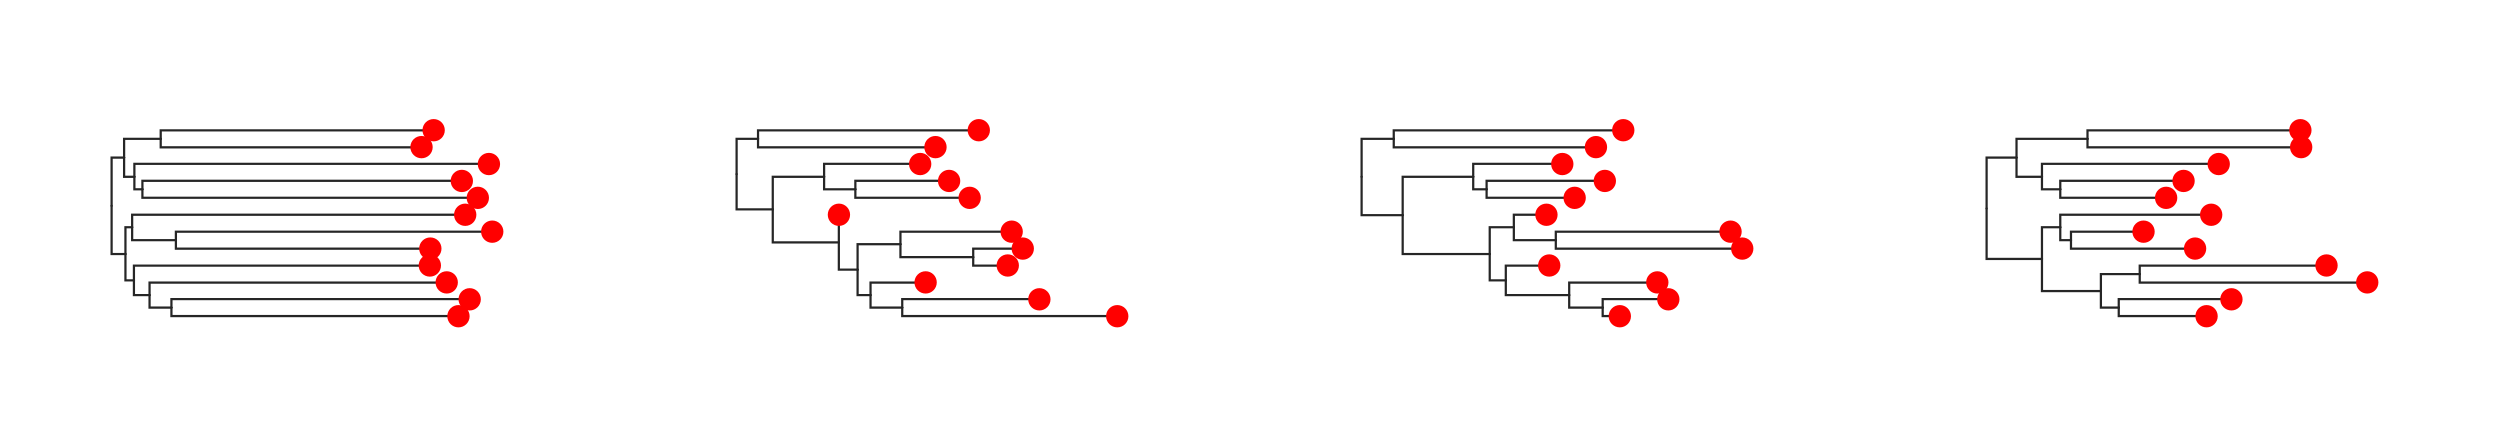 <svg class="toyplot-canvas-Canvas" xmlns:toyplot="http://www.sandia.gov/toyplot" xmlns:xlink="http://www.w3.org/1999/xlink" xmlns="http://www.w3.org/2000/svg" width="560.0px" height="100.0px" viewBox="0 0 560.0 100.0" preserveAspectRatio="xMidYMid meet" style="background-color:transparent;border-color:#292724;border-style:none;border-width:1.0;fill:rgb(16.1%,15.3%,14.1%);fill-opacity:1.0;font-family:Helvetica;font-size:12px;opacity:1.0;stroke:rgb(16.1%,15.3%,14.1%);stroke-opacity:1.0;stroke-width:1.0" id="t76a69511e6374565912609046dec60a8"><g class="toyplot-coordinates-Cartesian" id="t796d6df07b024d2c96e2379e3c439637"><clipPath id="t7fc2ea7208064caebd25162821e0dfe8"><rect x="15.0" y="15.0" width="110.0" height="70.0" /></clipPath><g clip-path="url(#t7fc2ea7208064caebd25162821e0dfe8)"><g class="toytree-mark-Toytree" id="t9b3e2adc5b094c3b96a2b41f9af0e48c"><g class="toytree-Edges" style="fill:none;stroke:rgb(14.9%,14.9%,14.9%);stroke-linecap:round;stroke-opacity:1;stroke-width:0.5"><path d="M 25.0 46.1 L 25.0 35.3 L 27.8 35.3" id="22,21" /><path d="M 25.0 46.1 L 25.0 56.9 L 28.1 56.9" id="22,20" /><path d="M 27.8 35.3 L 27.8 31.1 L 36.0 31.1" id="21,19" /><path d="M 27.8 35.3 L 27.8 39.6 L 30.1 39.6" id="21,18" /><path d="M 28.1 56.9 L 28.1 50.9 L 29.6 50.9" id="20,17" /><path d="M 28.1 56.9 L 28.1 62.8 L 30.0 62.8" id="20,16" /><path d="M 30.1 39.6 L 30.1 42.4 L 31.9 42.4" id="18,15" /><path d="M 29.6 50.9 L 29.6 53.8 L 39.4 53.8" id="17,14" /><path d="M 30.0 62.8 L 30.0 66.1 L 33.5 66.1" id="16,13" /><path d="M 33.5 66.1 L 33.5 68.9 L 38.4 68.9" id="13,12" /><path d="M 36.0 31.1 L 36.0 29.2 L 97.1 29.2" id="19,11" /><path d="M 36.0 31.1 L 36.0 33.0 L 94.4 33.0" id="19,10" /><path d="M 30.1 39.6 L 30.1 36.7 L 109.5 36.7" id="18,9" /><path d="M 31.9 42.4 L 31.9 40.5 L 103.4 40.5" id="15,8" /><path d="M 31.9 42.4 L 31.9 44.3 L 107.0 44.3" id="15,7" /><path d="M 29.6 50.9 L 29.6 48.1 L 104.2 48.1" id="17,6" /><path d="M 39.4 53.8 L 39.4 51.9 L 110.3 51.9" id="14,5" /><path d="M 39.4 53.8 L 39.4 55.7 L 96.4 55.7" id="14,4" /><path d="M 30.0 62.8 L 30.0 59.5 L 96.3 59.5" id="16,3" /><path d="M 33.5 66.1 L 33.5 63.3 L 100.1 63.3" id="13,2" /><path d="M 38.4 68.9 L 38.4 67.0 L 105.2 67.0" id="12,1" /><path d="M 38.4 68.9 L 38.4 70.8 L 102.7 70.8" id="12,0" /></g><g class="toytree-Nodes" style="fill:rgb(100%,0%,0%);fill-opacity:1.0;stroke:None;stroke-width:1"><g id="node-0" transform="translate(102.696,70.833)"><circle r="2.5" /></g><g id="node-1" transform="translate(105.209,67.045)"><circle r="2.5" /></g><g id="node-2" transform="translate(100.066,63.258)"><circle r="2.5" /></g><g id="node-3" transform="translate(96.286,59.470)"><circle r="2.5" /></g><g id="node-4" transform="translate(96.393,55.682)"><circle r="2.5" /></g><g id="node-5" transform="translate(110.263,51.894)"><circle r="2.5" /></g><g id="node-6" transform="translate(104.207,48.106)"><circle r="2.5" /></g><g id="node-7" transform="translate(107.032,44.318)"><circle r="2.5" /></g><g id="node-8" transform="translate(103.450,40.530)"><circle r="2.5" /></g><g id="node-9" transform="translate(109.518,36.742)"><circle r="2.5" /></g><g id="node-10" transform="translate(94.422,32.955)"><circle r="2.5" /></g><g id="node-11" transform="translate(97.137,29.167)"><circle r="2.5" /></g><g id="node-12" transform="translate(38.405,68.939)"><circle r="0.0" /></g><g id="node-13" transform="translate(33.531,66.098)"><circle r="0.0" /></g><g id="node-14" transform="translate(39.375,53.788)"><circle r="0.0" /></g><g id="node-15" transform="translate(31.931,42.424)"><circle r="0.0" /></g><g id="node-16" transform="translate(30.027,62.784)"><circle r="0.0" /></g><g id="node-17" transform="translate(29.610,50.947)"><circle r="0.0" /></g><g id="node-18" transform="translate(30.111,39.583)"><circle r="0.0" /></g><g id="node-19" transform="translate(36.042,31.061)"><circle r="0.0" /></g><g id="node-20" transform="translate(28.065,56.866)"><circle r="0.0" /></g><g id="node-21" transform="translate(27.839,35.322)"><circle r="0.0" /></g><g id="node-22" transform="translate(25.000,46.094)"><circle r="0.0" /></g></g></g></g></g><g class="toyplot-coordinates-Cartesian" id="tf041d26f3fe240ae82c2b63670d54e19"><clipPath id="t714926b727c245ee8e30466bf7de375e"><rect x="155.0" y="15.0" width="110.0" height="70.0" /></clipPath><g clip-path="url(#t714926b727c245ee8e30466bf7de375e)"><g class="toytree-mark-Toytree" id="t58fff406b35a4c76990491b57a12da03"><g class="toytree-Edges" style="fill:none;stroke:rgb(14.9%,14.9%,14.9%);stroke-linecap:round;stroke-opacity:1;stroke-width:0.5"><path d="M 165.0 39.0 L 165.0 31.1 L 169.8 31.1" id="22,21" /><path d="M 165.0 39.0 L 165.0 46.9 L 173.1 46.9" id="22,20" /><path d="M 173.1 46.9 L 173.1 39.6 L 184.6 39.6" id="20,19" /><path d="M 173.1 46.9 L 173.1 54.3 L 187.9 54.3" id="20,18" /><path d="M 184.6 39.6 L 184.6 42.4 L 191.6 42.4" id="19,17" /><path d="M 187.9 54.3 L 187.9 60.4 L 192.1 60.4" id="18,16" /><path d="M 192.1 60.4 L 192.1 54.7 L 201.7 54.7" id="16,15" /><path d="M 192.1 60.4 L 192.1 66.1 L 195.0 66.1" id="16,14" /><path d="M 201.7 54.7 L 201.7 57.6 L 218.0 57.6" id="15,13" /><path d="M 195.0 66.1 L 195.0 68.9 L 202.1 68.9" id="14,12" /><path d="M 169.8 31.1 L 169.8 29.2 L 219.2 29.2" id="21,11" /><path d="M 169.8 31.1 L 169.8 33.0 L 209.5 33.0" id="21,10" /><path d="M 184.6 39.6 L 184.6 36.7 L 206.1 36.7" id="19,9" /><path d="M 191.6 42.4 L 191.6 40.5 L 212.6 40.5" id="17,8" /><path d="M 191.6 42.4 L 191.6 44.3 L 217.2 44.3" id="17,7" /><path d="M 187.9 54.3 L 187.9 48.1 L 187.9 48.1" id="18,6" /><path d="M 201.7 54.7 L 201.7 51.9 L 226.6 51.9" id="15,5" /><path d="M 218.0 57.6 L 218.0 55.7 L 229.1 55.7" id="13,4" /><path d="M 218.0 57.6 L 218.0 59.5 L 225.7 59.5" id="13,3" /><path d="M 195.0 66.1 L 195.0 63.3 L 207.3 63.3" id="14,2" /><path d="M 202.1 68.9 L 202.1 67.0 L 232.8 67.0" id="12,1" /><path d="M 202.1 68.9 L 202.1 70.8 L 250.3 70.8" id="12,0" /></g><g class="toytree-Nodes" style="fill:rgb(100%,0%,0%);fill-opacity:1.0;stroke:None;stroke-width:1"><g id="node-0" transform="translate(250.263,70.833)"><circle r="2.5" /></g><g id="node-1" transform="translate(232.818,67.045)"><circle r="2.5" /></g><g id="node-2" transform="translate(207.338,63.258)"><circle r="2.5" /></g><g id="node-3" transform="translate(225.739,59.470)"><circle r="2.5" /></g><g id="node-4" transform="translate(229.099,55.682)"><circle r="2.5" /></g><g id="node-5" transform="translate(226.616,51.894)"><circle r="2.5" /></g><g id="node-6" transform="translate(187.919,48.106)"><circle r="2.5" /></g><g id="node-7" transform="translate(217.205,44.318)"><circle r="2.5" /></g><g id="node-8" transform="translate(212.599,40.530)"><circle r="2.5" /></g><g id="node-9" transform="translate(206.118,36.742)"><circle r="2.5" /></g><g id="node-10" transform="translate(209.547,32.955)"><circle r="2.5" /></g><g id="node-11" transform="translate(219.249,29.167)"><circle r="2.5" /></g><g id="node-12" transform="translate(202.118,68.939)"><circle r="0.0" /></g><g id="node-13" transform="translate(218.040,57.576)"><circle r="0.0" /></g><g id="node-14" transform="translate(194.974,66.098)"><circle r="0.0" /></g><g id="node-15" transform="translate(201.720,54.735)"><circle r="0.0" /></g><g id="node-16" transform="translate(192.061,60.417)"><circle r="0.0" /></g><g id="node-17" transform="translate(191.562,42.424)"><circle r="0.0" /></g><g id="node-18" transform="translate(187.919,54.261)"><circle r="0.0" /></g><g id="node-19" transform="translate(184.568,39.583)"><circle r="0.0" /></g><g id="node-20" transform="translate(173.063,46.922)"><circle r="0.0" /></g><g id="node-21" transform="translate(169.806,31.061)"><circle r="0.0" /></g><g id="node-22" transform="translate(165.000,38.991)"><circle r="0.0" /></g></g></g></g></g><g class="toyplot-coordinates-Cartesian" id="t6a18cef240f8412dabbaf1afbd995fdd"><clipPath id="t2f68be8d7f1548f09532d6182fd1cf2c"><rect x="295.0" y="15.0" width="110.0" height="70.0" /></clipPath><g clip-path="url(#t2f68be8d7f1548f09532d6182fd1cf2c)"><g class="toytree-mark-Toytree" id="tf95cbaa86f0a4f92a52aa6a7305e573f"><g class="toytree-Edges" style="fill:none;stroke:rgb(14.9%,14.9%,14.9%);stroke-linecap:round;stroke-opacity:1;stroke-width:0.5"><path d="M 305.0 39.6 L 305.0 31.1 L 312.2 31.1" id="22,21" /><path d="M 305.0 39.6 L 305.0 48.2 L 314.2 48.2" id="22,20" /><path d="M 314.2 48.2 L 314.2 39.6 L 330.0 39.6" id="20,19" /><path d="M 314.2 48.2 L 314.2 56.9 L 333.7 56.9" id="20,18" /><path d="M 330.0 39.6 L 330.0 42.4 L 333.0 42.4" id="19,17" /><path d="M 333.7 56.9 L 333.7 50.9 L 339.1 50.9" id="18,16" /><path d="M 333.7 56.9 L 333.7 62.8 L 337.3 62.8" id="18,15" /><path d="M 339.1 50.9 L 339.1 53.8 L 348.5 53.8" id="16,14" /><path d="M 337.3 62.8 L 337.3 66.1 L 351.5 66.1" id="15,13" /><path d="M 351.5 66.1 L 351.5 68.9 L 359.0 68.9" id="13,12" /><path d="M 312.2 31.1 L 312.2 29.2 L 363.6 29.2" id="21,11" /><path d="M 312.2 31.1 L 312.2 33.0 L 357.5 33.0" id="21,10" /><path d="M 330.0 39.6 L 330.0 36.7 L 350.0 36.7" id="19,9" /><path d="M 333.0 42.4 L 333.0 40.5 L 359.5 40.5" id="17,8" /><path d="M 333.0 42.4 L 333.0 44.3 L 352.7 44.3" id="17,7" /><path d="M 339.1 50.9 L 339.1 48.1 L 346.4 48.1" id="16,6" /><path d="M 348.5 53.8 L 348.5 51.9 L 387.6 51.9" id="14,5" /><path d="M 348.5 53.8 L 348.5 55.7 L 390.3 55.7" id="14,4" /><path d="M 337.3 62.8 L 337.3 59.5 L 347.0 59.5" id="15,3" /><path d="M 351.5 66.1 L 351.5 63.3 L 371.2 63.3" id="13,2" /><path d="M 359.0 68.9 L 359.0 67.0 L 373.7 67.0" id="12,1" /><path d="M 359.0 68.9 L 359.0 70.8 L 362.8 70.8" id="12,0" /></g><g class="toytree-Nodes" style="fill:rgb(100%,0%,0%);fill-opacity:1.0;stroke:None;stroke-width:1"><g id="node-0" transform="translate(362.840,70.833)"><circle r="2.5" /></g><g id="node-1" transform="translate(373.702,67.045)"><circle r="2.5" /></g><g id="node-2" transform="translate(371.238,63.258)"><circle r="2.5" /></g><g id="node-3" transform="translate(347.028,59.470)"><circle r="2.5" /></g><g id="node-4" transform="translate(390.263,55.682)"><circle r="2.5" /></g><g id="node-5" transform="translate(387.640,51.894)"><circle r="2.5" /></g><g id="node-6" transform="translate(346.403,48.106)"><circle r="2.5" /></g><g id="node-7" transform="translate(352.724,44.318)"><circle r="2.5" /></g><g id="node-8" transform="translate(359.483,40.530)"><circle r="2.5" /></g><g id="node-9" transform="translate(349.954,36.742)"><circle r="2.5" /></g><g id="node-10" transform="translate(357.493,32.955)"><circle r="2.5" /></g><g id="node-11" transform="translate(363.614,29.167)"><circle r="2.5" /></g><g id="node-12" transform="translate(359.001,68.939)"><circle r="0.0" /></g><g id="node-13" transform="translate(351.486,66.098)"><circle r="0.0" /></g><g id="node-14" transform="translate(348.458,53.788)"><circle r="0.0" /></g><g id="node-15" transform="translate(337.334,62.784)"><circle r="0.0" /></g><g id="node-16" transform="translate(339.133,50.947)"><circle r="0.0" /></g><g id="node-17" transform="translate(332.968,42.424)"><circle r="0.0" /></g><g id="node-18" transform="translate(333.661,56.866)"><circle r="0.0" /></g><g id="node-19" transform="translate(330.013,39.583)"><circle r="0.0" /></g><g id="node-20" transform="translate(314.202,48.224)"><circle r="0.0" /></g><g id="node-21" transform="translate(312.241,31.061)"><circle r="0.0" /></g><g id="node-22" transform="translate(305.000,39.643)"><circle r="0.0" /></g></g></g></g></g><g class="toyplot-coordinates-Cartesian" id="t0657832592f34bacbf39889859880a6d"><clipPath id="tecb9d3c156c448a7a3e10be35d6fb84d"><rect x="435.0" y="15.0" width="110.0" height="70.0" /></clipPath><g clip-path="url(#tecb9d3c156c448a7a3e10be35d6fb84d)"><g class="toytree-mark-Toytree" id="t201bbbcdaa274fb7bc29cde631c7248b"><g class="toytree-Edges" style="fill:none;stroke:rgb(14.9%,14.9%,14.9%);stroke-linecap:round;stroke-opacity:1;stroke-width:0.5"><path d="M 445.0 46.7 L 445.0 35.3 L 451.7 35.3" id="22,21" /><path d="M 445.0 46.7 L 445.0 58.0 L 457.4 58.0" id="22,20" /><path d="M 451.7 35.3 L 451.7 31.1 L 467.6 31.1" id="21,19" /><path d="M 451.7 35.3 L 451.7 39.6 L 457.4 39.6" id="21,18" /><path d="M 457.4 58.0 L 457.4 50.9 L 461.5 50.9" id="20,17" /><path d="M 457.4 58.0 L 457.4 65.2 L 470.6 65.2" id="20,16" /><path d="M 457.4 39.6 L 457.4 42.4 L 461.5 42.4" id="18,15" /><path d="M 461.5 50.9 L 461.5 53.8 L 463.9 53.8" id="17,14" /><path d="M 470.6 65.2 L 470.6 61.4 L 479.3 61.4" id="16,13" /><path d="M 470.6 65.2 L 470.6 68.9 L 474.6 68.9" id="16,12" /><path d="M 467.6 31.1 L 467.6 29.2 L 515.3 29.2" id="19,11" /><path d="M 467.6 31.1 L 467.6 33.0 L 515.5 33.0" id="19,10" /><path d="M 457.4 39.6 L 457.4 36.7 L 497.0 36.7" id="18,9" /><path d="M 461.5 42.4 L 461.5 40.5 L 489.1 40.5" id="15,8" /><path d="M 461.5 42.4 L 461.5 44.3 L 485.2 44.3" id="15,7" /><path d="M 461.5 50.9 L 461.5 48.1 L 495.3 48.1" id="17,6" /><path d="M 463.9 53.8 L 463.9 51.9 L 480.2 51.9" id="14,5" /><path d="M 463.9 53.8 L 463.9 55.7 L 491.7 55.7" id="14,4" /><path d="M 479.3 61.4 L 479.3 59.5 L 521.1 59.5" id="13,3" /><path d="M 479.3 61.4 L 479.3 63.3 L 530.3 63.3" id="13,2" /><path d="M 474.6 68.9 L 474.6 67.0 L 499.8 67.0" id="12,1" /><path d="M 474.6 68.9 L 474.6 70.8 L 494.3 70.8" id="12,0" /></g><g class="toytree-Nodes" style="fill:rgb(100%,0%,0%);fill-opacity:1.0;stroke:None;stroke-width:1"><g id="node-0" transform="translate(494.271,70.833)"><circle r="2.5" /></g><g id="node-1" transform="translate(499.840,67.045)"><circle r="2.5" /></g><g id="node-2" transform="translate(530.263,63.258)"><circle r="2.5" /></g><g id="node-3" transform="translate(521.139,59.470)"><circle r="2.5" /></g><g id="node-4" transform="translate(491.699,55.682)"><circle r="2.5" /></g><g id="node-5" transform="translate(480.152,51.894)"><circle r="2.5" /></g><g id="node-6" transform="translate(495.305,48.106)"><circle r="2.5" /></g><g id="node-7" transform="translate(485.214,44.318)"><circle r="2.5" /></g><g id="node-8" transform="translate(489.119,40.530)"><circle r="2.5" /></g><g id="node-9" transform="translate(496.993,36.742)"><circle r="2.5" /></g><g id="node-10" transform="translate(515.462,32.955)"><circle r="2.5" /></g><g id="node-11" transform="translate(515.284,29.167)"><circle r="2.5" /></g><g id="node-12" transform="translate(474.596,68.939)"><circle r="0.0" /></g><g id="node-13" transform="translate(479.328,61.364)"><circle r="0.0" /></g><g id="node-14" transform="translate(463.924,53.788)"><circle r="0.0" /></g><g id="node-15" transform="translate(461.462,42.424)"><circle r="0.0" /></g><g id="node-16" transform="translate(470.616,65.152)"><circle r="0.0" /></g><g id="node-17" transform="translate(461.498,50.947)"><circle r="0.0" /></g><g id="node-18" transform="translate(457.414,39.583)"><circle r="0.0" /></g><g id="node-19" transform="translate(467.640,31.061)"><circle r="0.0" /></g><g id="node-20" transform="translate(457.366,58.049)"><circle r="0.0" /></g><g id="node-21" transform="translate(451.670,35.322)"><circle r="0.0" /></g><g id="node-22" transform="translate(445.000,46.686)"><circle r="0.0" /></g></g></g></g></g></svg>